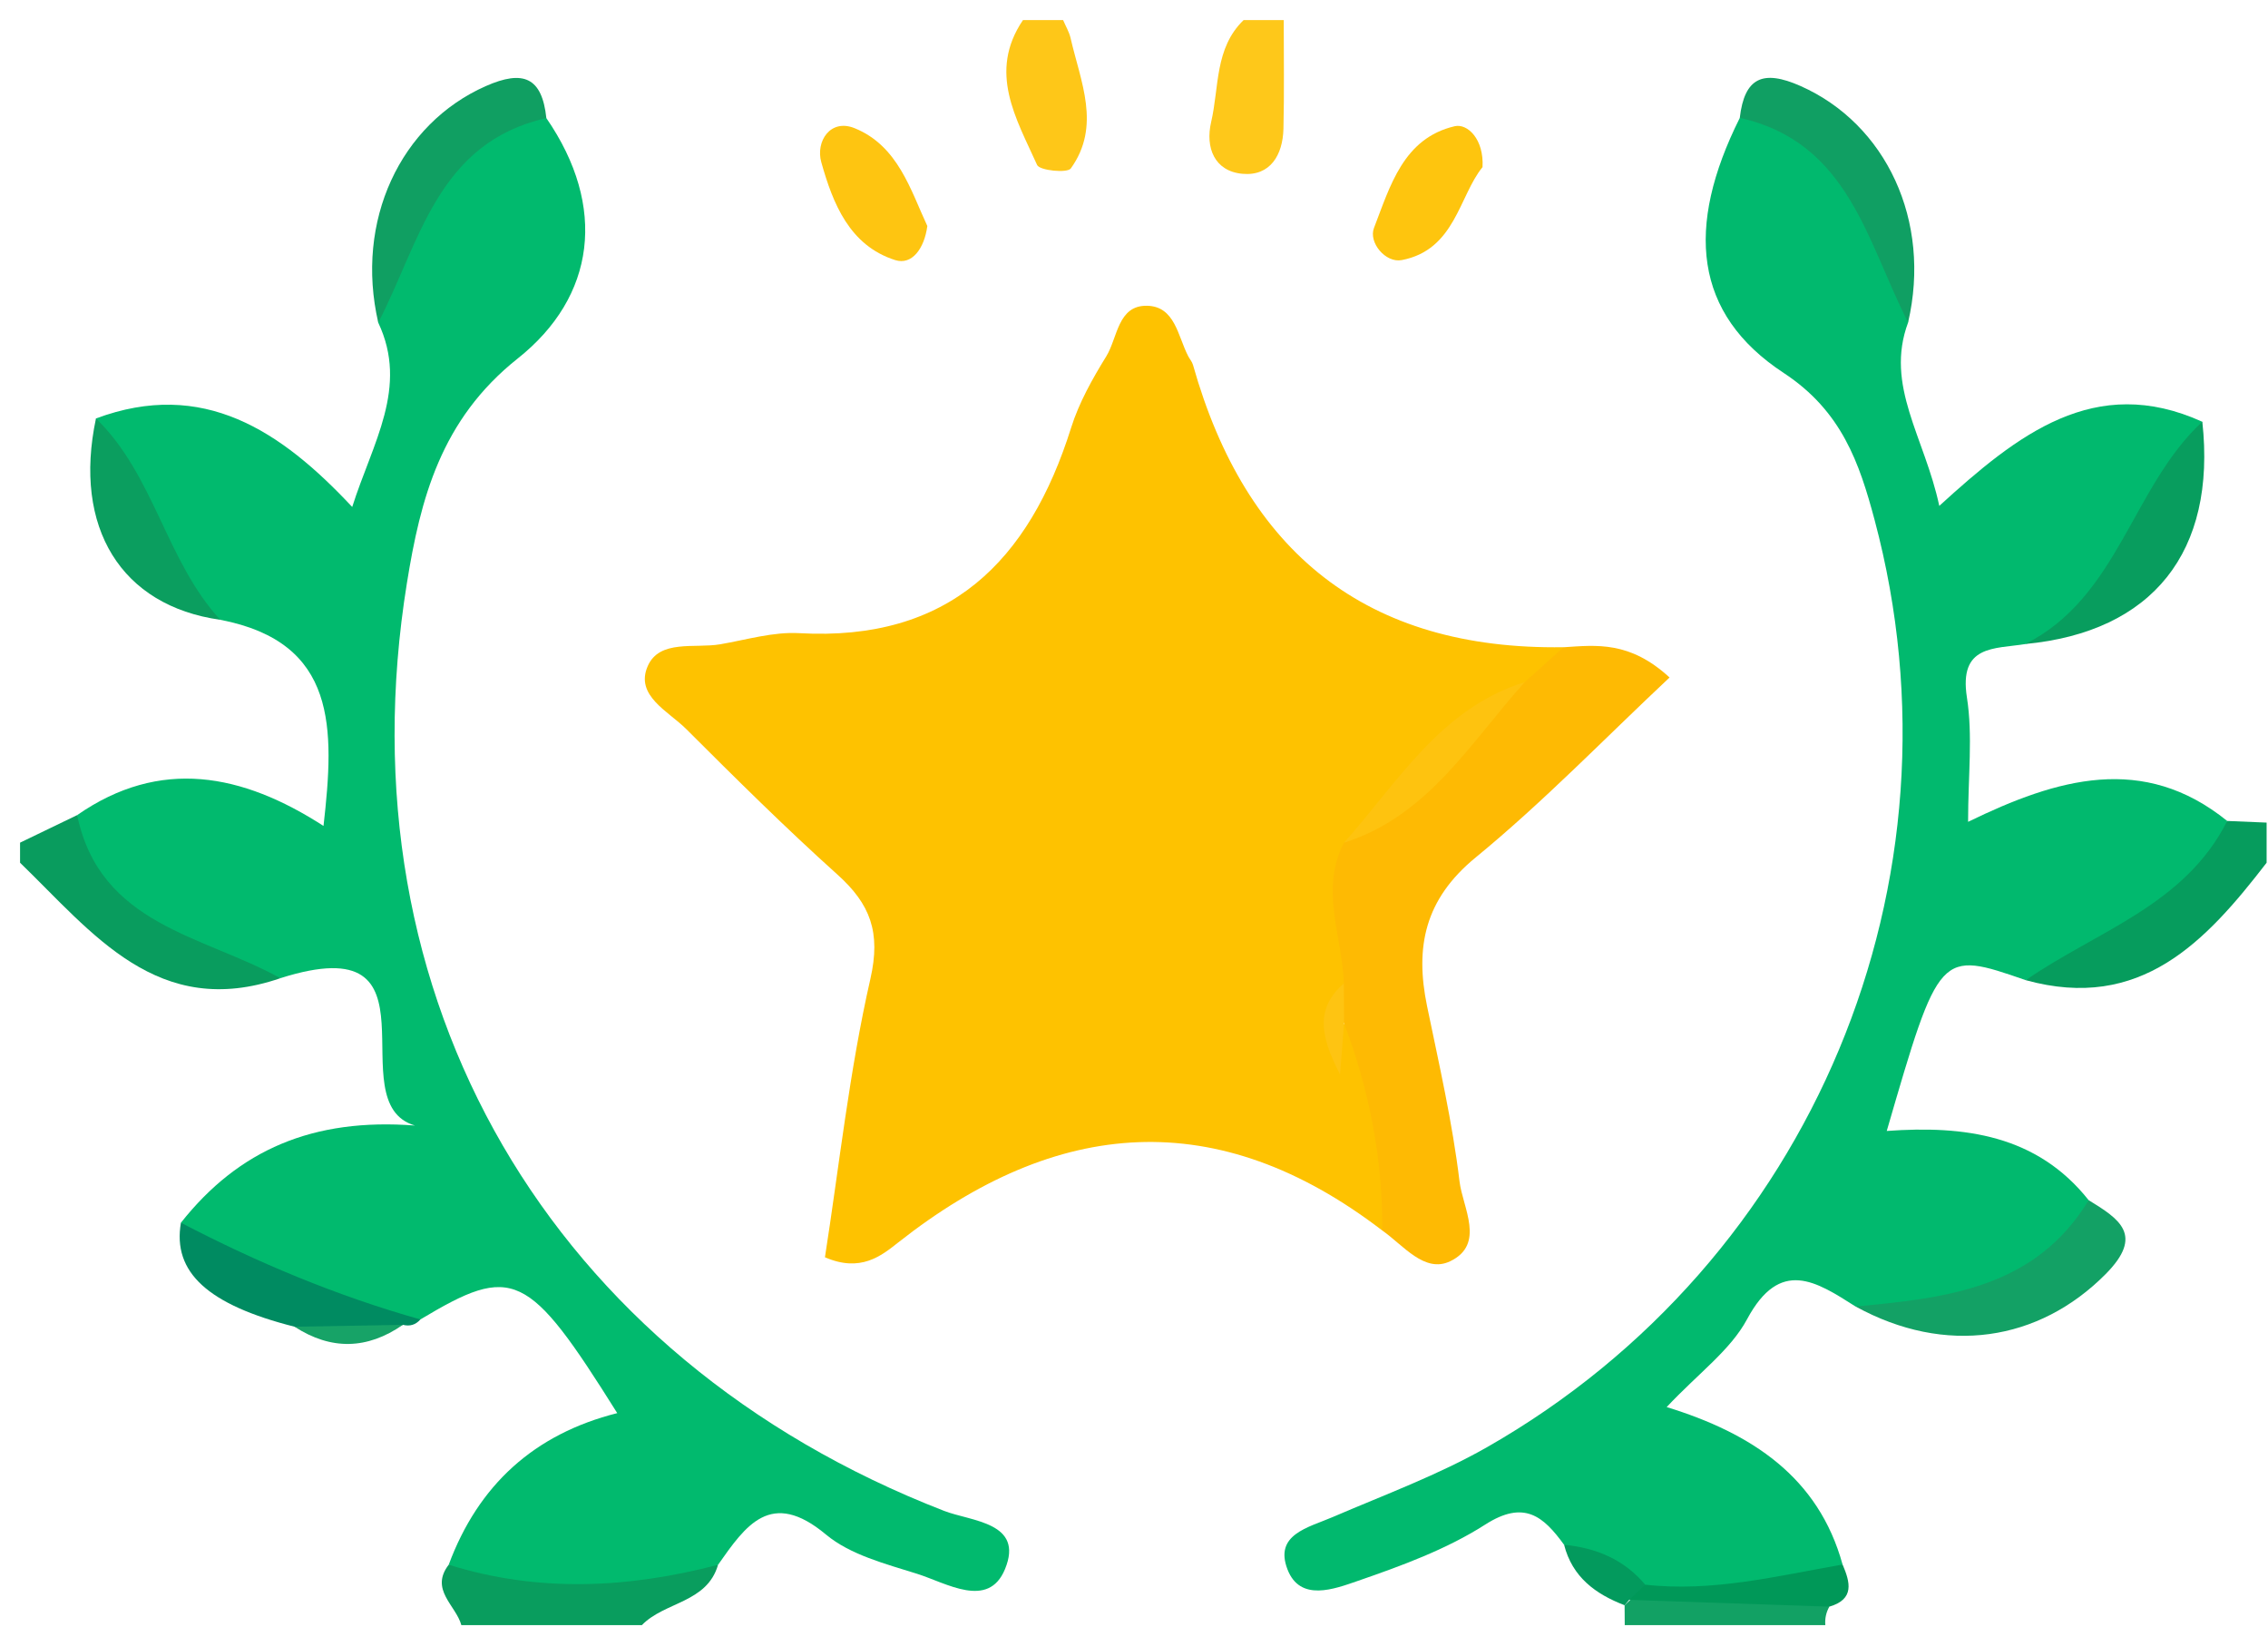 <?xml version="1.0" encoding="utf-8"?>
<!-- Generator: Adobe Illustrator 16.0.3, SVG Export Plug-In . SVG Version: 6.00 Build 0)  -->
<!DOCTYPE svg PUBLIC "-//W3C//DTD SVG 1.1//EN" "http://www.w3.org/Graphics/SVG/1.1/DTD/svg11.dtd">
<svg version="1.1" id="Capa_1" xmlns="http://www.w3.org/2000/svg" xmlns:xlink="http://www.w3.org/1999/xlink" x="0px" y="0px"
	 width="113.069px" height="81.071px" viewBox="0 0 113.069 81.071" enable-background="new 0 0 113.069 81.071"
	 xml:space="preserve">
<g>
	<path fill-rule="evenodd" clip-rule="evenodd" fill="#069C5D" d="M113,43c-3.035,3.937-6.283,7.434-12.008,5.854
		c2.364-3.89,6.66-5.334,10.043-7.936c0.654,0.027,1.31,0.055,1.965,0.082C113,41.667,113,42.333,113,43z"/>
	<path fill-rule="evenodd" clip-rule="evenodd" fill="#099C5E" d="M13.978,48.756C7.871,50.853,4.623,46.505,1,43
		c0-0.333,0-0.667,0-1c0.949-0.458,1.897-0.915,2.846-1.373C6.468,44.278,11.255,45.23,13.978,48.756z"/>
	<path fill-rule="evenodd" clip-rule="evenodd" fill="#099D5E" d="M23,81c-0.27-0.991-1.588-1.763-0.63-3.011
		c4.476-0.867,8.952-0.985,13.427,0.005C35.247,79.899,33.131,79.828,32,81C29,81,26,81,23,81z"/>
	<path fill-rule="evenodd" clip-rule="evenodd" fill="#FEC718" d="M53,1c0.127,0.3,0.302,0.589,0.374,0.901
		c0.496,2.172,1.534,4.374,0.01,6.495c-0.175,0.244-1.555,0.104-1.679-0.171C50.669,5.921,49.242,3.592,51,1C51.667,1,52.333,1,53,1
		z"/>
	<path fill-rule="evenodd" clip-rule="evenodd" fill="#FEC81A" d="M64,1c-0.002,1.807,0.029,3.614-0.015,5.42
		c-0.032,1.303-0.657,2.368-2.042,2.243c-1.401-0.127-1.859-1.309-1.563-2.579C60.785,4.354,60.548,2.4,62,1C62.666,1,63.334,1,64,1
		z"/>
	<path fill-rule="evenodd" clip-rule="evenodd" fill="#12A164" d="M91.2,80.079C91.039,80.365,90.972,80.673,91,81
		c-3.334,0-6.666,0-10,0c-0.002-0.331-0.004-0.661-0.007-0.992c0.222-0.208,0.444-0.417,0.664-0.629
		C84.92,78.489,88.17,77.798,91.2,80.079z"/>
	<path fill-rule="evenodd" clip-rule="evenodd" fill="#FEC200" d="M68.91,61.329c-8.209-6.289-16.216-5.644-24.138,0.604
		c-0.835,0.659-1.869,1.503-3.645,0.732c0.708-4.53,1.214-9.264,2.265-13.874c0.531-2.328-0.005-3.729-1.644-5.202
		c-2.592-2.33-5.071-4.789-7.538-7.253c-0.886-0.886-2.558-1.661-1.922-3.127c0.587-1.354,2.346-0.879,3.616-1.096
		c1.308-0.224,2.637-0.628,3.935-0.555c7.461,0.423,11.466-3.576,13.561-10.24c0.393-1.249,1.061-2.437,1.753-3.559
		c0.569-0.924,0.567-2.547,2.031-2.519c1.397,0.026,1.536,1.518,2.05,2.508c0.076,0.147,0.196,0.28,0.24,0.435
		c2.631,9.325,8.627,14.227,18.476,14.075c0.269,1.453-0.749,2.057-1.754,2.673c-3.354,1.854-5.946,4.492-7.931,7.744
		c-1.022,2.053-0.02,4.308-0.63,6.401c-1.13,2.033-1.13,2.033,0.681,2.186C69.51,54.569,71.218,57.834,68.91,61.329z"/>
	<path fill-rule="evenodd" clip-rule="evenodd" fill="#01BA6E" d="M35.797,77.994c-4.476,1.168-8.952,1.396-13.427-0.005
		c1.475-3.975,4.265-6.514,8.402-7.556c-4.45-7.095-5.189-7.441-9.814-4.669c-4.739,0.273-8.851-1.006-11.938-4.821
		c2.879-3.639,6.592-5.232,11.667-4.844c-3.902-1.145,1.703-10.017-6.71-7.344c-3.839-2.133-8.99-2.632-10.13-8.129
		c4.139-2.878,8.236-2.071,12.281,0.54c0.553-4.869,0.697-9.145-5.149-10.275C6.95,28.76,5.975,24.742,4.784,20.857
		c5.339-1.988,9.219,0.61,12.775,4.411c1.017-3.204,2.826-5.959,1.298-9.187c-0.048-3.454,1.07-6.444,3.645-8.792
		c1.324-1.206,2.67-2.587,4.735-1.404c3.045,4.419,2.453,8.904-1.426,11.983c-3.848,3.055-4.853,7.031-5.524,11.187
		c-3.347,20.706,7.151,38.633,26.781,46.251c1.355,0.526,4.005,0.563,3.033,2.908c-0.832,2.006-2.91,0.69-4.385,0.226
		c-1.573-0.496-3.322-0.941-4.539-1.956C38.427,74.189,37.173,76.039,35.797,77.994z"/>
	<path fill-rule="evenodd" clip-rule="evenodd" fill="#01B96E" d="M111.035,40.918c-2.113,4.208-6.53,5.498-10.042,7.936
		c-4.31-1.493-4.31-1.493-6.931,7.515c3.872-0.279,7.484,0.194,10.066,3.451c-1.452,5.029-4.865,6.586-11.619,5.3
		c-1.965-1.25-3.762-2.438-5.41,0.632c-0.828,1.542-2.41,2.679-4.009,4.379c4.239,1.305,7.569,3.489,8.77,7.85
		c-2.776,2.183-6.048,1.332-9.151,1.491c-1.867-0.271-3.219-1.526-4.732-2.475c-1.03-1.419-1.99-2.253-3.934-1.008
		c-1.932,1.237-4.171,2.053-6.359,2.81c-1.15,0.396-2.867,1.061-3.498-0.578c-0.67-1.74,1.031-2.081,2.252-2.606
		c2.591-1.114,5.266-2.098,7.704-3.488c16.218-9.252,24.127-28.201,19.313-46.216c-0.757-2.831-1.634-5.42-4.532-7.323
		c-4.485-2.945-4.911-7.261-2.187-12.712c4.778-0.964,5.977,2.862,7.748,5.852c0.78,1.317,0.403,2.896,0.644,4.343
		c-1.178,3.149,0.826,5.722,1.553,9.144c3.893-3.548,7.752-6.625,13.114-4.193c-1.716,4.671-3.228,9.504-8.827,11.08
		c-1.543,0.249-3.32,0.03-2.909,2.662c0.298,1.909,0.058,3.902,0.058,6.198C102.564,38.796,106.854,37.542,111.035,40.918z"/>
	<path fill-rule="evenodd" clip-rule="evenodd" fill="#FEBA03" d="M68.91,61.329c0.03-3.565-0.648-7.001-1.903-10.329
		c-0.569-0.659-0.587-1.321-0.012-1.987c-0.074-2.337-1.21-4.675,0.007-7.011c3.423-2.196,5.613-5.78,9.012-8.003
		c0.646-0.58,1.291-1.16,1.937-1.739c1.639-0.106,3.3-0.319,5.283,1.508c-3.237,3.037-6.291,6.202-9.669,8.972
		c-2.537,2.081-3.03,4.459-2.42,7.409c0.6,2.903,1.266,5.804,1.619,8.74c0.156,1.301,1.3,3.125-0.465,3.974
		C71.02,63.478,69.961,62.063,68.91,61.329z"/>
	<path fill-rule="evenodd" clip-rule="evenodd" fill="#109F62" d="M27.238,5.886c-5.439,1.224-6.31,6.203-8.38,10.196
		c-1.171-5.068,1.099-9.91,5.364-11.792C26.094,3.464,27.022,3.858,27.238,5.886z"/>
	<path fill-rule="evenodd" clip-rule="evenodd" fill="#109F63" d="M95.127,16.068c-2.057-4.008-2.945-8.977-8.392-10.194
		c0.234-2.009,1.153-2.419,3.027-1.588C94.03,6.177,96.301,11.009,95.127,16.068z"/>
	<path fill-rule="evenodd" clip-rule="evenodd" fill="#089D5E" d="M100.967,32.099c4.648-2.334,5.321-7.835,8.828-11.08
		C110.502,27.506,107.321,31.497,100.967,32.099z"/>
	<path fill-rule="evenodd" clip-rule="evenodd" fill="#0B9E5F" d="M4.784,20.857c2.912,2.822,3.486,7.087,6.195,10.034
		C6.04,30.199,3.63,26.296,4.784,20.857z"/>
	<path fill-rule="evenodd" clip-rule="evenodd" fill="#FEC511" d="M46.231,11.265c-0.149,1.125-0.768,1.964-1.601,1.699
		c-2.283-0.725-3.11-2.83-3.686-4.882c-0.288-1.027,0.448-2.188,1.667-1.691C44.775,7.271,45.399,9.482,46.231,11.265z"/>
	<path fill-rule="evenodd" clip-rule="evenodd" fill="#FEC50E" d="M73.91,8.33c-1.169,1.427-1.363,4.128-4.031,4.634
		c-0.805,0.152-1.66-0.879-1.381-1.601c0.803-2.075,1.459-4.474,4.025-5.072C73.162,6.143,73.989,6.943,73.91,8.33z"/>
	<path fill-rule="evenodd" clip-rule="evenodd" fill="#039A5D" d="M77.977,76.996c1.6,0.151,2.988,0.733,4.045,1.988
		c-0.15,0.374-0.418,0.627-0.801,0.756l-0.228,0.268C79.539,79.452,78.383,78.601,77.977,76.996z"/>
	<path fill-rule="evenodd" clip-rule="evenodd" fill="#008B61" d="M9.02,60.943c3.823,1.993,7.781,3.652,11.938,4.821
		c-0.235,0.268-0.526,0.356-0.871,0.268c-1.788,0.761-3.591,0.578-5.4,0.095C10.365,65.036,8.591,63.413,9.02,60.943z"/>
	<path fill-rule="evenodd" clip-rule="evenodd" fill="#17A367" d="M14.686,66.127c1.8-0.032,3.6-0.063,5.4-0.095
		C18.307,67.266,16.507,67.306,14.686,66.127z"/>
	<path fill-rule="evenodd" clip-rule="evenodd" fill="#13A165" d="M92.51,65.119c4.486-0.42,8.949-0.896,11.619-5.3
		c1.527,0.938,2.782,1.734,0.844,3.686C101.646,66.855,96.998,67.582,92.51,65.119z"/>
	<path fill-rule="evenodd" clip-rule="evenodd" fill="#009858" d="M81.221,79.74c0.267-0.252,0.533-0.504,0.801-0.756
		c3.353,0.377,6.584-0.436,9.839-1.005c0.378,0.888,0.606,1.729-0.66,2.1C87.873,79.966,84.547,79.854,81.221,79.74z"/>
	<path fill-rule="evenodd" clip-rule="evenodd" fill="#FEC30F" d="M76.014,33.999c-2.707,3.001-4.814,6.68-9.012,8.003
		C69.697,38.985,71.809,35.313,76.014,33.999z"/>
	<path fill-rule="evenodd" clip-rule="evenodd" fill="#FEC412" d="M66.995,49.013c0.004,0.663,0.007,1.325,0.011,1.987
		c-0.049,0.635-0.1,1.27-0.199,2.55C65.748,51.524,65.637,50.216,66.995,49.013z"/>
</g>
</svg>
